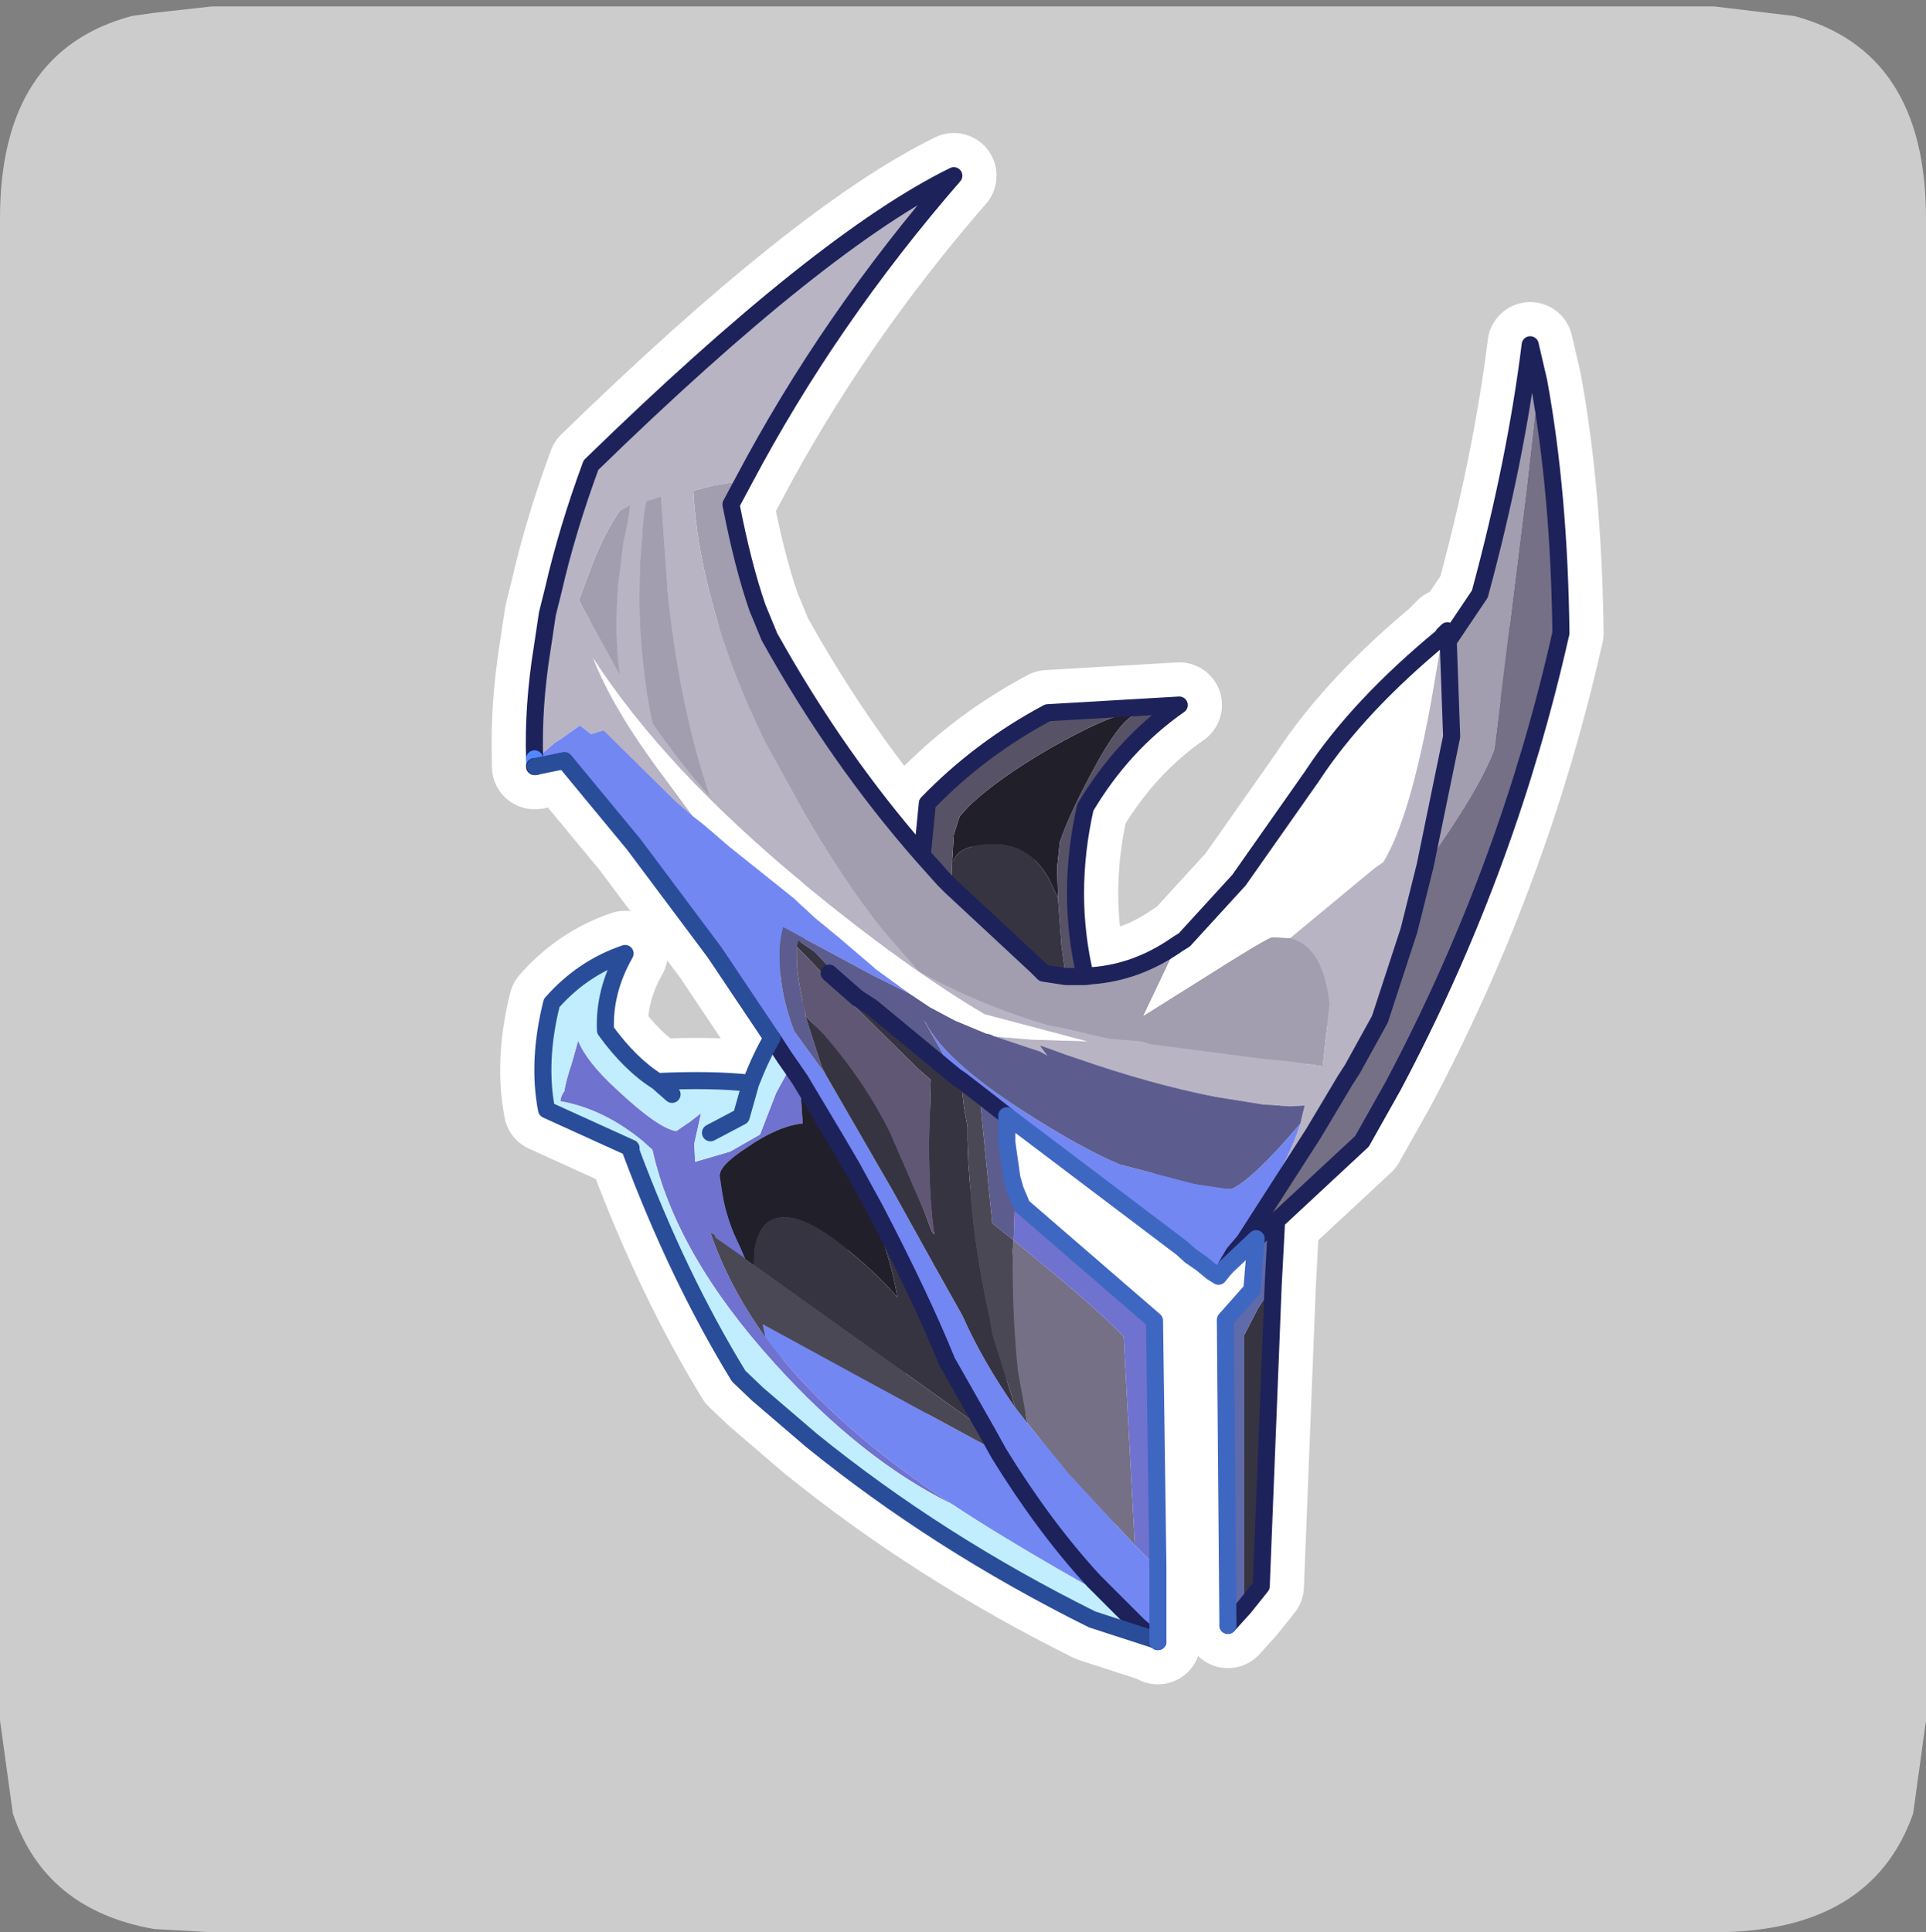 <?xml version="1.0" encoding="UTF-8" standalone="no"?>
<svg xmlns:ffdec="https://www.free-decompiler.com/flash" xmlns:xlink="http://www.w3.org/1999/xlink" ffdec:objectType="frame" height="30.1px" width="30.0px" xmlns="http://www.w3.org/2000/svg">
  <rect width="100%" height="100%" fill="#808080" stroke="none"/>
  <g transform="matrix(1.0, 0.0, 0.0, 1.0, 0.0, 0.0)">
    <use ffdec:characterId="1" height="30.0" transform="matrix(1.0, 0.0, 0.0, 1.0, 0.0, 0.0)" width="30.0" xlink:href="#shape0"/>
    <use ffdec:characterId="5" height="30.0" transform="matrix(1.0, 0.0, 0.0, 1.0, 0.0, 0.1)" width="30.0" xlink:href="#sprite0"/>
  </g>
  <defs>
    <g id="shape0" transform="matrix(1.0, 0.0, 0.0, 1.0, 0.0, 0.0)">
      <path d="M0.0 0.0 L30.0 0.0 30.0 30.0 0.0 30.0 0.0 0.0" fill="#33cc66" fill-opacity="0.0" fill-rule="evenodd" stroke="none"/>
    </g>
    <g id="sprite0" transform="matrix(1.0, 0.0, 0.0, 1.0, 0.0, 0.0)">
      <use ffdec:characterId="2" height="30.0" transform="matrix(1.0, 0.0, 0.0, 1.0, 0.0, 0.0)" width="30.0" xlink:href="#shape1"/>
      <use ffdec:characterId="4" height="90.85" transform="matrix(0.266, 0.0, 0.0, 0.266, 7.662, 1.972)" width="65.1" xlink:href="#sprite1"/>
    </g>
    <g id="shape1" transform="matrix(1.0, 0.0, 0.0, 1.0, 0.0, 0.0)">
      <path d="M27.95 0.15 Q30.0 0.7 30.0 3.3 L30.0 26.7 29.8 28.15 Q29.15 30.0 26.7 30.0 L3.3 30.0 2.4 29.95 Q0.7 29.65 0.2 28.15 L0.0 26.7 0.0 3.3 Q0.0 0.7 2.05 0.15 L2.4 0.1 3.3 0.0 26.7 0.0 27.95 0.15" fill="#cccccc" fill-rule="evenodd" stroke="none"/>
    </g>
    <g id="sprite1" transform="matrix(1.0, 0.0, 0.0, 1.0, -9.25, 8.75)">
      <use ffdec:characterId="3" height="90.85" transform="matrix(1.0, 0.0, 0.0, 1.0, 9.25, -8.75)" width="65.1" xlink:href="#shape2"/>
    </g>
    <g id="shape2" transform="matrix(1.0, 0.0, 0.0, 1.0, -9.25, 8.75)">
      <path d="M70.55 5.8 L69.85 12.0 67.95 27.35 Q67.05 29.75 63.9 34.15 L65.45 26.6 65.25 21.0 67.1 18.25 Q69.2 10.5 70.05 3.65 L70.55 5.8 M49.4 38.75 L47.4 42.95 51.3 40.5 Q54.7 38.35 54.95 38.35 L56.0 38.4 Q57.95 38.9 58.3 42.25 L57.9 45.9 55.75 45.6 54.2 45.45 47.7 44.6 47.65 44.55 47.25 44.45 46.7 44.4 45.4 44.3 42.6 43.65 41.8 43.5 Q37.75 42.3 34.25 40.35 L32.2 38.0 Q29.8 35.0 27.4 30.8 L25.25 26.9 Q23.1 22.5 22.1 18.55 21.2 15.2 21.05 12.2 L22.2 11.9 24.0 11.6 23.25 13.0 Q23.95 16.6 24.8 19.05 L25.5 20.75 Q29.45 27.85 34.45 33.55 L35.7 34.95 35.75 35.0 36.15 35.4 41.15 40.05 41.55 40.45 42.85 40.65 44.0 40.65 44.4 40.6 Q47.05 40.4 49.4 38.75 M18.35 12.8 L19.15 12.55 19.55 18.25 Q20.2 24.45 21.8 29.45 L22.0 30.1 Q20.15 28.0 18.65 25.8 18.3 24.2 18.1 22.25 17.85 19.95 17.9 17.85 17.9 16.35 18.05 14.95 18.1 13.65 18.3 12.8 L18.35 12.8 M16.8 13.35 L17.35 13.05 17.2 14.05 16.95 15.25 16.65 17.65 Q16.45 20.1 16.65 22.25 L16.75 23.0 14.55 19.0 14.35 18.6 15.15 16.45 Q15.85 14.7 16.65 13.5 L16.8 13.35" fill="#a29daf" fill-rule="evenodd" stroke="none"/>
      <path d="M63.9 34.15 Q67.05 29.75 67.95 27.35 L69.85 12.0 70.55 5.8 Q71.75 12.35 71.85 20.55 L71.8 20.75 Q68.8 34.0 62.5 46.15 L62.0 47.1 60.2 50.3 55.2 54.95 54.0 56.0 52.2 57.7 52.7 56.85 53.3 56.15 57.35 49.85 59.2 46.75 59.65 46.05 61.25 43.15 62.95 37.95 63.9 34.15 M40.6 66.8 L40.05 63.75 Q39.7 60.3 39.75 56.65 L39.8 56.1 Q44.9 60.25 46.25 61.75 L46.9 73.95 43.05 69.8 40.6 66.8" fill="#757085" fill-rule="evenodd" stroke="none"/>
      <path d="M65.25 21.0 L65.45 26.6 63.9 34.15 62.95 37.95 61.25 43.15 59.65 46.05 59.2 46.75 57.35 49.85 53.3 56.15 52.9 55.95 53.75 54.7 Q55.85 51.65 56.6 49.25 L56.7 48.8 56.85 48.2 56.0 48.25 54.4 48.15 51.6 47.7 Q47.8 46.95 43.5 45.45 L42.9 45.25 41.8 44.85 41.35 44.7 41.8 45.3 41.35 45.05 38.65 44.15 39.05 44.2 40.85 44.35 44.15 44.45 38.1 42.85 Q33.45 40.1 27.55 35.25 L27.45 35.15 Q19.35 28.45 15.15 21.95 16.3 24.95 19.3 28.95 L21.0 31.25 20.0 30.4 15.8 26.25 15.05 26.45 14.4 25.95 13.2 26.8 12.95 26.95 11.9 27.85 11.75 27.9 Q11.65 24.8 12.2 21.4 L12.5 19.4 12.85 18.0 Q13.65 14.5 15.05 10.7 28.55 -2.45 36.3 -6.25 29.0 2.15 24.0 11.6 L22.2 11.9 21.05 12.2 Q21.2 15.2 22.1 18.55 23.1 22.5 25.25 26.9 L27.4 30.8 Q29.8 35.0 32.2 38.0 L34.25 40.35 Q37.75 42.3 41.8 43.5 L42.6 43.65 45.4 44.3 46.7 44.4 47.25 44.45 47.65 44.55 47.7 44.6 54.2 45.45 55.75 45.6 57.9 45.9 58.3 42.25 Q57.95 38.9 56.0 38.4 L60.95 34.3 61.45 33.95 Q63.0 31.4 64.25 24.55 L64.9 20.75 64.95 20.65 65.2 20.4 65.25 21.0 M16.8 13.35 L16.65 13.5 Q15.85 14.7 15.15 16.45 L14.35 18.6 14.55 19.0 16.75 23.0 16.65 22.25 Q16.45 20.1 16.65 17.65 L16.95 15.25 17.2 14.05 17.35 13.05 16.8 13.35 M18.35 12.8 L18.3 12.8 Q18.1 13.65 18.05 14.95 17.9 16.35 17.9 17.85 17.85 19.95 18.1 22.25 18.3 24.2 18.65 25.8 20.15 28.0 22.0 30.1 L21.8 29.45 Q20.2 24.45 19.55 18.25 L19.15 12.55 18.35 12.8" fill="#b8b4c4" fill-rule="evenodd" stroke="none"/>
      <path d="M64.9 20.75 L64.25 24.55 Q63.0 31.4 61.45 33.95 L60.95 34.3 56.0 38.4 54.95 38.35 Q54.7 38.35 51.3 40.5 L47.4 42.95 49.4 38.75 49.8 38.5 53.0 35.0 57.25 28.95 57.35 28.8 Q60.0 24.8 64.9 20.75 M21.0 31.25 L19.3 28.95 Q16.3 24.95 15.15 21.95 19.35 28.45 27.45 35.15 L27.55 35.25 Q33.45 40.1 38.1 42.85 L44.15 44.45 40.85 44.35 39.05 44.2 38.65 44.15 38.45 44.05 38.2 44.0 36.4 43.25 34.9 42.45 33.7 41.65 31.7 40.2 31.6 40.1 29.55 38.35 28.2 37.25 26.9 36.05 23.15 33.05 21.7 31.8 21.0 31.25 M40.05 51.7 L40.0 50.05 Q45.8 54.8 48.35 57.4 L49.1 57.85 51.3 59.05 51.35 62.1 51.2 68.9 51.1 71.85 Q50.75 72.4 51.0 77.15 L50.95 77.9 49.85 78.35 49.3 78.65 Q49.15 77.2 49.15 75.55 L49.3 71.4 49.4 67.1 49.2 62.25 48.95 59.25 48.85 59.2 47.85 58.65 Q44.7 57.0 43.05 55.75 40.2 53.6 40.05 51.7" fill="#ffffff" fill-rule="evenodd" stroke="none"/>
      <path d="M36.2 33.95 L36.3 32.35 36.5 31.7 36.65 31.25 37.25 30.6 Q38.9 29.05 41.9 27.3 45.45 25.3 46.45 25.3 L47.05 25.3 Q46.15 25.35 44.3 28.85 43.0 31.3 42.5 32.8 L42.45 33.3 42.35 34.25 42.4 36.05 41.8 34.8 Q40.65 32.9 38.7 32.9 37.05 32.9 36.5 33.5 L36.2 33.95 M24.1 57.2 L23.75 56.4 Q23.0 54.9 22.75 53.35 L22.6 52.35 Q22.5 51.75 24.2 50.65 26.0 49.4 27.45 49.25 L27.3 47.0 29.65 50.9 30.55 52.55 31.3 54.05 Q32.55 56.75 33.0 59.45 31.95 58.2 30.2 56.75 27.75 54.7 26.35 54.75 25.4 54.75 24.95 55.6 24.6 56.3 24.6 57.2 L24.6 57.55 24.1 57.2" fill="#211f2a" fill-rule="evenodd" stroke="none"/>
      <path d="M42.4 36.05 L42.35 34.25 42.45 33.3 42.5 32.8 Q43.0 31.3 44.3 28.85 46.15 25.35 47.05 25.3 L46.45 25.3 Q45.45 25.3 41.9 27.3 38.9 29.05 37.25 30.6 L36.65 31.25 36.5 31.7 36.3 32.35 36.2 33.95 36.15 35.4 35.75 35.0 35.7 34.95 34.45 33.55 34.75 30.5 Q37.85 27.3 41.8 25.2 L49.5 24.75 Q46.2 27.05 44.0 30.75 42.85 35.85 44.0 40.65 L42.85 40.65 42.6 38.8 42.4 36.05" fill="#575266" fill-rule="evenodd" stroke="none"/>
      <path d="M36.2 33.95 L36.5 33.5 Q37.05 32.9 38.7 32.9 40.65 32.9 41.8 34.8 L42.4 36.05 42.6 38.8 42.85 40.65 41.55 40.45 41.15 40.05 36.15 35.4 36.2 33.95 M27.3 47.0 L27.3 46.7 29.45 50.3 30.3 51.75 31.7 54.3 Q34.45 59.6 35.9 63.2 L38.2 67.25 36.85 66.3 24.6 57.55 24.6 57.2 Q24.6 56.3 24.95 55.6 25.4 54.75 26.35 54.75 27.75 54.7 30.2 56.75 31.95 58.2 33.0 59.45 32.55 56.75 31.3 54.05 L30.55 52.55 29.65 50.9 27.3 47.0 M27.6 42.95 L28.7 44.05 Q31.05 46.75 32.55 49.75 L34.65 54.6 35.0 55.55 35.15 55.75 35.1 55.3 Q34.85 53.25 34.85 50.35 L34.95 46.7 34.15 46.0 29.45 41.35 27.55 39.35 27.1 38.9 27.2 38.55 28.15 39.2 29.2 40.3 30.0 41.15 30.65 41.9 31.5 42.45 36.4 46.5 36.7 46.7 36.75 47.1 36.9 48.35 37.1 49.45 37.1 50.25 37.15 51.55 37.35 54.25 Q37.7 57.6 38.4 60.6 L38.55 61.55 39.9 65.9 Q38.0 63.2 36.8 60.5 L35.2 57.65 32.7 53.15 28.8 46.4 28.55 45.9 27.6 42.95 M29.2 40.3 L30.65 41.9 29.2 40.3 M53.3 77.6 L53.3 76.25 53.3 69.85 53.3 61.65 54.1 60.1 55.0 58.7 54.3 76.35 53.3 77.6" fill="#373441" fill-rule="evenodd" stroke="none"/>
      <path d="M38.65 44.15 L41.35 45.05 41.8 45.3 41.35 44.7 41.8 44.85 42.9 45.25 43.5 45.45 Q47.8 46.95 51.6 47.7 L54.4 48.15 56.0 48.25 56.85 48.2 56.7 48.8 56.6 49.25 Q53.8 52.55 52.55 53.1 L52.4 53.1 50.4 52.8 46.0 51.65 Q43.75 50.7 40.4 48.55 35.8 45.6 34.65 43.35 L34.55 43.2 34.6 43.3 36.4 46.5 31.5 42.45 30.65 41.9 30.0 41.15 29.2 40.3 28.15 39.2 27.2 38.55 27.1 38.9 27.1 39.55 Q27.1 40.75 27.6 42.75 L27.6 42.95 28.55 45.9 28.8 46.4 26.95 43.85 Q26.1 41.65 26.1 39.6 26.05 38.75 26.3 37.75 L31.5 40.55 33.7 41.65 34.9 42.45 36.4 43.25 38.2 44.0 38.45 44.05 38.65 44.15 M37.8 47.55 L39.4 48.8 39.4 50.35 39.7 52.45 39.9 53.15 39.8 56.1 38.55 55.1 37.8 47.55" fill="#5c5d8e" fill-rule="evenodd" stroke="none"/>
      <path d="M11.75 27.9 L11.9 27.85 12.95 26.95 13.2 26.8 14.4 25.95 15.05 26.45 15.8 26.25 20.0 30.4 21.0 31.25 21.7 31.8 23.15 33.05 26.9 36.05 28.2 37.25 29.55 38.35 31.6 40.1 31.7 40.2 33.7 41.65 31.5 40.55 26.3 37.75 Q26.05 38.75 26.1 39.6 26.1 41.65 26.95 43.85 L28.8 46.4 32.7 53.15 35.2 57.65 36.8 60.5 Q38.0 63.2 39.9 65.9 L40.6 66.8 43.05 69.8 46.9 73.95 48.25 75.3 48.25 79.6 48.1 79.5 47.1 78.65 45.5 77.05 44.6 76.6 Q39.9 73.95 36.8 71.95 L36.2 71.55 35.2 70.9 Q28.75 66.5 25.25 61.75 L25.1 61.0 30.5 63.95 38.15 68.1 38.95 68.6 38.2 67.25 35.9 63.2 Q34.45 59.6 31.7 54.3 L30.3 51.75 29.45 50.3 27.3 46.7 26.75 45.9 26.4 45.4 25.65 44.25 22.3 39.25 17.55 32.9 13.5 28.0 11.8 28.35 11.75 28.35 11.75 27.9 M56.6 49.25 Q55.85 51.65 53.75 54.7 L52.9 55.95 51.4 57.95 50.8 57.45 50.15 57.0 49.65 56.55 39.4 48.8 37.8 47.55 36.7 46.7 36.4 46.5 34.6 43.3 34.55 43.2 34.65 43.35 Q35.8 45.6 40.4 48.55 43.75 50.7 46.0 51.65 L50.4 52.8 52.4 53.1 52.55 53.1 Q53.8 52.55 56.6 49.25 M45.5 77.05 L45.25 76.8 44.5 76.05 Q41.6 72.9 38.95 68.6 41.6 72.9 44.5 76.05 L45.25 76.8 45.5 77.05" fill="#7387f3" fill-rule="evenodd" stroke="none"/>
      <path d="M36.2 71.55 Q30.9 68.95 25.8 63.3 20.0 56.9 18.65 50.8 L18.1 50.3 Q15.8 48.4 13.25 47.95 13.3 47.6 13.5 47.35 13.55 46.85 13.95 45.65 L14.3 44.4 Q14.8 45.65 16.55 47.25 19.0 49.55 20.05 49.7 L20.85 49.15 21.5 48.65 21.1 50.45 21.15 51.5 23.2 50.9 24.95 49.9 25.9 47.45 26.75 45.9 27.3 46.7 27.3 47.0 27.45 49.25 Q26.0 49.4 24.2 50.65 22.5 51.75 22.6 52.35 L22.75 53.35 Q23.0 54.9 23.75 56.4 L24.1 57.2 24.0 57.1 22.35 55.95 22.3 55.8 22.05 55.65 Q23.1 58.75 25.25 61.75 28.75 66.5 35.2 70.9 L36.2 71.55 M39.8 56.1 L39.9 53.15 40.3 54.1 48.05 60.8 48.25 75.3 46.9 73.95 46.25 61.75 Q44.9 60.25 39.8 56.1" fill="#7072d0" fill-rule="evenodd" stroke="none"/>
      <path d="M26.75 45.9 L25.9 47.45 24.95 49.9 23.2 50.9 21.15 51.5 21.1 50.45 21.5 48.65 20.85 49.15 20.05 49.7 Q19.0 49.55 16.55 47.25 14.8 45.65 14.3 44.4 L13.95 45.65 Q13.55 46.85 13.5 47.35 13.3 47.6 13.25 47.95 15.8 48.4 18.1 50.3 L18.65 50.8 Q20.0 56.9 25.8 63.3 30.9 68.95 36.2 71.55 L36.8 71.95 Q39.9 73.95 44.6 76.6 L45.5 77.05 47.1 78.65 48.1 79.5 44.4 78.3 Q35.35 73.8 27.95 67.8 L24.8 65.1 23.7 64.05 Q20.15 58.25 17.4 50.9 L17.4 50.7 12.45 48.45 Q11.9 45.6 12.75 42.2 14.55 40.15 17.05 39.3 15.8 41.5 15.9 43.8 17.35 45.8 18.95 46.8 22.15 46.65 24.4 46.9 25.0 45.35 25.65 44.25 L26.4 45.4 26.75 45.9 M19.8 47.55 L18.95 46.8 19.8 47.55 M22.05 49.8 L23.85 48.85 24.4 46.9 23.85 48.85 22.05 49.8" fill="#c2edfe" fill-rule="evenodd" stroke="none"/>
      <path d="M27.1 38.9 L27.55 39.35 29.45 41.35 34.15 46.0 34.95 46.7 34.85 50.35 Q34.85 53.25 35.1 55.3 L35.15 55.75 35.0 55.55 34.65 54.6 32.55 49.75 Q31.05 46.75 28.7 44.05 L27.6 42.95 27.6 42.75 Q27.1 40.75 27.1 39.55 L27.1 38.9" fill="#5f5774" fill-rule="evenodd" stroke="none"/>
      <path d="M53.3 56.15 L52.7 56.85 52.2 57.7 51.8 58.2 51.4 57.95 52.9 55.95 53.3 56.15 M25.25 61.75 Q23.1 58.75 22.05 55.65 L22.3 55.8 22.35 55.95 24.0 57.1 24.1 57.2 24.6 57.55 36.85 66.3 38.2 67.25 38.95 68.6 38.15 68.1 30.5 63.95 25.1 61.0 25.25 61.75 M39.9 65.9 L38.55 61.55 38.4 60.6 Q37.7 57.6 37.35 54.25 L37.15 51.55 37.1 50.25 37.1 49.45 36.9 48.35 36.75 47.1 36.7 46.7 37.8 47.55 38.55 55.1 39.8 56.1 39.75 56.65 Q39.7 60.3 40.05 63.75 L40.6 66.8 39.9 65.9" fill="#4b4856" fill-rule="evenodd" stroke="none"/>
      <path d="M54.0 56.0 L55.2 54.95 55.0 58.7 54.1 60.1 53.3 61.65 53.3 69.85 53.3 76.25 53.3 77.6 52.35 78.65 52.2 60.75 53.75 59.0 54.0 56.0" fill="#5f6aaa" fill-rule="evenodd" stroke="none"/>
      <path d="M70.55 5.8 L70.05 3.65 Q69.2 10.5 67.1 18.25 L65.25 21.0 65.45 26.6 63.9 34.15 62.95 37.95 61.25 43.15 59.65 46.05 59.2 46.75 57.35 49.85 53.3 56.15 52.7 56.85 52.2 57.7 54.0 56.0 55.2 54.95 60.2 50.3 62.0 47.1 62.5 46.15 Q68.8 34.0 71.8 20.75 L71.85 20.55 Q71.75 12.35 70.55 5.8 M64.9 20.75 Q60.0 24.8 57.35 28.8 L57.25 28.95 53.0 35.0 49.8 38.5 49.4 38.75 Q47.05 40.4 44.4 40.6 L44.0 40.65 Q42.85 35.85 44.0 30.75 46.2 27.05 49.5 24.75 L41.8 25.2 Q37.85 27.3 34.75 30.5 L34.45 33.55 35.7 34.95 35.75 35.0 36.15 35.4 41.15 40.05 41.55 40.45 42.85 40.65 44.0 40.65 M24.0 11.6 Q29.0 2.15 36.3 -6.25 28.55 -2.45 15.05 10.7 13.65 14.5 12.85 18.0 L12.5 19.4 12.2 21.4 Q11.65 24.8 11.75 27.9 L11.75 28.35 11.8 28.35 13.5 28.0 17.55 32.9 22.3 39.25 25.65 44.25 Q25.0 45.35 24.4 46.9 L23.85 48.85 22.05 49.8 M64.9 20.75 L64.95 20.65 65.2 20.4 65.25 21.0 M24.0 11.6 L23.25 13.0 Q23.95 16.6 24.8 19.05 L25.5 20.75 Q29.45 27.85 34.45 33.55 M27.3 46.7 L26.75 45.9 26.4 45.4 25.65 44.25 M18.95 46.8 L19.8 47.55 M48.1 79.5 L44.4 78.3 Q35.35 73.8 27.95 67.8 L24.8 65.1 23.7 64.05 Q20.15 58.25 17.4 50.9 L17.4 50.7 12.45 48.45 Q11.9 45.6 12.75 42.2 14.55 40.15 17.05 39.3 15.8 41.5 15.9 43.8 17.35 45.8 18.95 46.8 22.15 46.65 24.4 46.9 M36.7 46.7 L36.4 46.5 31.5 42.45 30.65 41.9 29.2 40.3 M37.8 47.55 L36.7 46.7 M39.4 48.8 L37.8 47.55 M39.9 53.15 L39.7 52.45 39.4 50.35 39.4 48.8 49.65 56.55 50.15 57.0 50.8 57.45 51.4 57.95 51.8 58.2 52.2 57.7 M39.9 53.15 L40.3 54.1 48.05 60.8 48.25 75.3 48.25 79.6 48.1 79.5 47.1 78.65 45.5 77.05 45.25 76.8 44.5 76.05 Q41.6 72.9 38.95 68.6 L38.2 67.25 35.9 63.2 Q34.45 59.6 31.7 54.3 L30.3 51.75 29.45 50.3 27.3 46.7 M55.0 58.7 L55.2 54.95 M53.3 77.6 L52.35 78.65 52.2 60.75 53.75 59.0 54.0 56.0 M55.0 58.7 L54.3 76.35 53.3 77.6" fill="none" stroke="#ffffff" stroke-linecap="round" stroke-linejoin="round" stroke-width="5.0"/>
      <path d="M65.25 21.0 L67.1 18.25 Q69.2 10.5 70.05 3.65 L70.55 5.8 69.85 12.0 67.95 27.35 Q67.05 29.75 63.9 34.15 L65.45 26.6 65.25 21.0 M24.0 11.6 L23.25 13.0 Q23.95 16.6 24.8 19.05 L25.5 20.75 Q29.45 27.85 34.45 33.55 L35.7 34.95 35.75 35.0 36.15 35.4 41.15 40.05 41.55 40.45 42.85 40.65 44.0 40.65 44.4 40.6 Q47.05 40.4 49.4 38.75 L47.4 42.95 51.3 40.5 Q54.7 38.35 54.95 38.35 L56.0 38.4 Q57.95 38.9 58.3 42.25 L57.9 45.9 55.75 45.6 54.2 45.45 47.7 44.6 47.65 44.55 47.25 44.45 46.7 44.4 45.4 44.3 42.6 43.65 41.8 43.5 Q37.75 42.3 34.25 40.35 L32.2 38.0 Q29.8 35.0 27.4 30.8 L25.25 26.9 Q23.1 22.5 22.1 18.55 21.2 15.2 21.05 12.2 L22.2 11.9 24.0 11.6 M16.95 15.25 L16.65 17.65 Q16.45 20.1 16.65 22.25 L16.75 23.0 14.55 19.0 14.35 18.6 15.15 16.45 Q15.85 14.7 16.65 13.5 L16.8 13.35 17.35 13.05 17.2 14.05 16.95 15.25 M18.3 12.8 L18.35 12.8 19.15 12.55 19.55 18.25 Q20.2 24.45 21.8 29.45 L22.0 30.1 Q20.15 28.0 18.65 25.8 18.3 24.2 18.1 22.25 17.85 19.95 17.9 17.85 17.9 16.35 18.05 14.95 18.1 13.65 18.3 12.8" fill="#a29daf" fill-rule="evenodd" stroke="none"/>
      <path d="M63.9 34.15 Q67.05 29.75 67.95 27.35 L69.85 12.0 70.55 5.8 Q71.75 12.35 71.85 20.55 L71.8 20.75 Q68.8 34.0 62.5 46.15 L62.0 47.1 60.2 50.3 55.2 54.95 54.0 56.0 52.2 57.7 52.7 56.85 53.3 56.15 57.35 49.85 59.2 46.75 59.65 46.05 61.25 43.15 62.95 37.95 63.9 34.15 M40.6 66.8 L40.05 63.75 Q39.7 60.3 39.75 56.65 L39.8 56.1 Q44.9 60.25 46.25 61.75 L46.9 73.95 43.05 69.8 40.6 66.8" fill="#757085" fill-rule="evenodd" stroke="none"/>
      <path d="M49.4 38.75 L49.8 38.5 53.0 35.0 57.25 28.95 57.35 28.8 Q60.0 24.8 64.9 20.75 L64.25 24.55 Q63.0 31.4 61.45 33.95 L60.95 34.3 56.0 38.4 54.95 38.35 Q54.7 38.35 51.3 40.5 L47.4 42.95 49.4 38.75 M21.0 31.25 L19.3 28.95 Q16.3 24.95 15.15 21.95 19.35 28.45 27.45 35.15 L27.55 35.25 Q33.45 40.1 38.1 42.85 L44.15 44.45 40.85 44.35 39.05 44.2 38.65 44.15 38.45 44.05 38.2 44.0 36.4 43.25 34.9 42.45 33.7 41.65 31.7 40.2 31.6 40.1 29.55 38.35 28.2 37.25 26.9 36.05 23.15 33.05 21.7 31.8 21.0 31.25 M43.05 55.75 Q40.2 53.6 40.05 51.7 L40.0 50.05 Q45.8 54.8 48.35 57.4 L49.1 57.85 51.3 59.05 51.35 62.1 51.2 68.9 51.1 71.85 Q50.75 72.4 51.0 77.15 L50.95 77.9 49.85 78.35 49.3 78.65 Q49.15 77.2 49.15 75.55 L49.3 71.4 49.4 67.1 49.2 62.25 48.95 59.25 48.85 59.2 47.85 58.65 Q44.7 57.0 43.05 55.75" fill="#ffffff" fill-rule="evenodd" stroke="none"/>
      <path d="M65.25 21.0 L65.45 26.6 63.9 34.15 62.95 37.95 61.25 43.15 59.65 46.05 59.2 46.75 57.35 49.85 53.3 56.15 52.9 55.95 53.75 54.7 Q55.85 51.65 56.6 49.25 L56.7 48.8 56.85 48.2 56.0 48.25 54.4 48.15 51.6 47.7 Q47.8 46.95 43.5 45.45 L42.9 45.25 41.8 44.85 41.35 44.7 41.8 45.3 41.35 45.05 38.65 44.15 39.05 44.2 40.85 44.35 44.15 44.45 38.1 42.85 Q33.45 40.1 27.55 35.25 L27.45 35.15 Q19.35 28.45 15.15 21.95 16.3 24.95 19.3 28.95 L21.0 31.25 20.0 30.4 15.8 26.25 15.05 26.45 14.4 25.95 13.2 26.8 12.95 26.95 11.9 27.85 11.75 27.9 Q11.65 24.8 12.2 21.4 L12.5 19.4 12.85 18.0 Q13.65 14.5 15.05 10.7 28.55 -2.45 36.3 -6.25 29.0 2.15 24.0 11.6 L22.2 11.9 21.05 12.2 Q21.2 15.2 22.1 18.55 23.1 22.5 25.25 26.9 L27.4 30.8 Q29.8 35.0 32.2 38.0 L34.25 40.35 Q37.75 42.3 41.8 43.5 L42.6 43.65 45.4 44.3 46.7 44.4 47.25 44.45 47.65 44.55 47.7 44.6 54.2 45.45 55.75 45.6 57.9 45.9 58.3 42.25 Q57.95 38.9 56.0 38.4 L60.95 34.3 61.45 33.95 Q63.0 31.4 64.25 24.55 L64.9 20.75 64.95 20.65 65.2 20.4 65.25 21.0 M18.3 12.8 Q18.1 13.65 18.05 14.95 17.9 16.35 17.9 17.85 17.85 19.95 18.1 22.25 18.3 24.2 18.65 25.8 20.15 28.0 22.0 30.1 L21.8 29.45 Q20.2 24.45 19.55 18.25 L19.15 12.55 18.35 12.8 18.3 12.8 M16.95 15.25 L17.2 14.05 17.35 13.05 16.8 13.35 16.65 13.5 Q15.85 14.7 15.15 16.45 L14.35 18.6 14.55 19.0 16.75 23.0 16.65 22.25 Q16.45 20.1 16.65 17.65 L16.95 15.25" fill="#b8b4c4" fill-rule="evenodd" stroke="none"/>
      <path d="M51.4 57.95 L50.8 57.45 50.15 57.0 49.65 56.55 39.4 48.8 37.8 47.55 36.7 46.7 36.4 46.5 34.6 43.3 34.55 43.2 34.65 43.35 Q35.8 45.6 40.4 48.55 43.75 50.7 46.0 51.65 L50.4 52.8 52.4 53.1 52.55 53.1 Q53.8 52.55 56.6 49.25 55.85 51.65 53.75 54.7 L52.9 55.95 51.4 57.95 M48.25 75.3 L48.25 79.6 48.1 79.5 47.1 78.65 45.5 77.05 45.25 76.8 44.5 76.05 Q41.6 72.9 38.95 68.6 41.6 72.9 44.5 76.05 L45.25 76.8 45.5 77.05 44.6 76.6 Q39.9 73.95 36.8 71.95 L36.2 71.55 35.2 70.9 Q28.75 66.5 25.25 61.75 L25.1 61.0 30.5 63.95 38.15 68.1 38.95 68.6 38.2 67.25 35.9 63.2 Q34.45 59.6 31.7 54.3 L30.3 51.75 29.45 50.3 27.3 46.7 26.75 45.9 26.4 45.4 25.65 44.25 22.3 39.25 17.55 32.9 13.5 28.0 11.8 28.35 11.75 28.35 11.75 27.9 11.9 27.85 12.95 26.95 13.2 26.8 14.4 25.95 15.05 26.45 15.8 26.25 20.0 30.4 21.0 31.25 21.7 31.8 23.15 33.05 26.9 36.05 28.2 37.25 29.55 38.35 31.6 40.1 31.7 40.2 33.7 41.65 31.5 40.55 26.3 37.75 Q26.05 38.75 26.1 39.6 26.1 41.65 26.95 43.85 L28.8 46.4 32.7 53.15 35.2 57.65 36.8 60.5 Q38.0 63.2 39.9 65.9 L40.6 66.8 43.05 69.8 46.9 73.95 48.25 75.3" fill="#7387f3" fill-rule="evenodd" stroke="none"/>
      <path d="M39.9 53.15 L40.3 54.1 48.05 60.8 48.25 75.3 46.9 73.95 46.25 61.75 Q44.9 60.25 39.8 56.1 L39.9 53.15 M36.2 71.55 Q30.9 68.95 25.8 63.3 20.0 56.9 18.65 50.8 L18.1 50.3 Q15.8 48.4 13.25 47.95 13.3 47.6 13.5 47.35 13.55 46.85 13.95 45.65 L14.3 44.4 Q14.8 45.65 16.55 47.25 19.0 49.55 20.05 49.7 L20.85 49.15 21.5 48.65 21.1 50.45 21.15 51.5 23.2 50.9 24.95 49.9 25.9 47.45 26.75 45.9 27.3 46.7 27.3 47.0 27.45 49.25 Q26.0 49.4 24.2 50.65 22.5 51.75 22.6 52.35 L22.75 53.35 Q23.0 54.9 23.75 56.4 L24.1 57.2 24.0 57.1 22.35 55.95 22.3 55.8 22.05 55.65 Q23.1 58.75 25.25 61.75 28.75 66.5 35.2 70.9 L36.2 71.55" fill="#7072d0" fill-rule="evenodd" stroke="none"/>
      <path d="M48.1 79.5 L44.4 78.3 Q35.35 73.8 27.95 67.8 L24.8 65.1 23.7 64.05 Q20.15 58.25 17.4 50.9 L17.4 50.7 12.45 48.45 Q11.9 45.6 12.75 42.2 14.55 40.15 17.05 39.3 15.8 41.5 15.9 43.8 17.35 45.8 18.95 46.8 22.15 46.65 24.4 46.9 25.0 45.35 25.65 44.25 L26.4 45.4 26.75 45.9 25.9 47.45 24.95 49.9 23.2 50.9 21.15 51.5 21.1 50.45 21.5 48.65 20.85 49.15 20.05 49.7 Q19.0 49.55 16.55 47.25 14.8 45.65 14.3 44.4 L13.95 45.65 Q13.55 46.85 13.5 47.35 13.3 47.6 13.25 47.95 15.8 48.4 18.1 50.3 L18.65 50.8 Q20.0 56.9 25.8 63.3 30.9 68.95 36.2 71.55 L36.8 71.95 Q39.9 73.95 44.6 76.6 L45.5 77.05 47.1 78.65 48.1 79.5 M19.8 47.55 L18.95 46.8 19.8 47.55 M22.05 49.8 L23.85 48.85 24.4 46.9 23.85 48.85 22.05 49.8" fill="#c2edfe" fill-rule="evenodd" stroke="none"/>
      <path d="M24.1 57.2 L23.75 56.4 Q23.0 54.9 22.75 53.35 L22.6 52.35 Q22.5 51.75 24.2 50.65 26.0 49.4 27.45 49.25 L27.3 47.0 29.65 50.9 30.55 52.55 31.3 54.05 Q32.55 56.75 33.0 59.45 31.95 58.2 30.2 56.75 27.75 54.7 26.35 54.75 25.4 54.75 24.95 55.6 24.6 56.3 24.6 57.2 L24.6 57.55 24.1 57.2 M36.2 33.95 L36.3 32.35 36.5 31.7 36.65 31.25 37.25 30.6 Q38.9 29.05 41.9 27.3 45.45 25.3 46.45 25.3 L47.05 25.3 Q46.15 25.35 44.3 28.85 43.0 31.3 42.5 32.8 L42.45 33.3 42.35 34.25 42.4 36.05 41.8 34.8 Q40.65 32.9 38.7 32.9 37.05 32.9 36.5 33.5 L36.2 33.95" fill="#211f2a" fill-rule="evenodd" stroke="none"/>
      <path d="M34.45 33.55 L34.75 30.5 Q37.85 27.3 41.8 25.2 L49.5 24.75 Q46.2 27.05 44.0 30.75 42.85 35.85 44.0 40.65 L42.85 40.65 42.6 38.8 42.4 36.05 42.35 34.25 42.45 33.3 42.5 32.8 Q43.0 31.3 44.3 28.85 46.15 25.35 47.05 25.3 L46.45 25.3 Q45.45 25.3 41.9 27.3 38.9 29.05 37.25 30.6 L36.65 31.25 36.5 31.7 36.3 32.35 36.2 33.95 36.15 35.4 35.75 35.0 35.7 34.95 34.45 33.55" fill="#575266" fill-rule="evenodd" stroke="none"/>
      <path d="M39.4 48.8 L39.4 50.35 39.7 52.45 39.9 53.15 39.8 56.1 38.55 55.1 37.8 47.55 39.4 48.8 M38.65 44.15 L41.35 45.05 41.8 45.3 41.35 44.7 41.8 44.85 42.9 45.25 43.5 45.45 Q47.8 46.95 51.6 47.7 L54.4 48.15 56.0 48.25 56.85 48.2 56.7 48.8 56.6 49.25 Q53.8 52.55 52.55 53.1 L52.4 53.1 50.4 52.8 46.0 51.65 Q43.75 50.7 40.4 48.55 35.8 45.6 34.65 43.35 L34.55 43.2 34.6 43.3 36.4 46.5 31.5 42.45 30.65 41.9 30.0 41.15 28.15 39.2 27.2 38.55 27.1 38.9 27.1 39.55 Q27.1 40.75 27.6 42.75 L27.6 42.95 28.55 45.9 28.8 46.4 26.95 43.85 Q26.1 41.65 26.1 39.6 26.05 38.75 26.3 37.75 L31.5 40.55 33.7 41.65 34.9 42.45 36.4 43.25 38.2 44.0 38.45 44.05 38.65 44.15" fill="#5c5d8e" fill-rule="evenodd" stroke="none"/>
      <path d="M55.0 58.7 L54.3 76.35 53.3 77.6 53.3 76.25 53.3 69.85 53.3 61.65 54.1 60.1 55.0 58.7 M27.3 47.0 L27.3 46.7 29.45 50.3 30.3 51.75 31.7 54.3 Q34.45 59.6 35.9 63.2 L38.2 67.25 36.85 66.3 24.6 57.55 24.6 57.2 Q24.6 56.3 24.95 55.6 25.4 54.75 26.35 54.75 27.75 54.7 30.2 56.75 31.95 58.2 33.0 59.45 32.55 56.75 31.3 54.05 L30.55 52.55 29.65 50.9 27.3 47.0 M36.2 33.95 L36.5 33.5 Q37.05 32.9 38.7 32.9 40.65 32.9 41.8 34.8 L42.4 36.05 42.6 38.8 42.85 40.65 41.55 40.45 41.15 40.05 36.15 35.4 36.2 33.95 M27.1 38.9 L27.2 38.55 28.15 39.2 30.0 41.15 30.65 41.9 31.5 42.45 36.4 46.5 36.7 46.7 36.75 47.1 36.9 48.35 37.1 49.45 37.1 50.25 37.15 51.55 37.35 54.25 Q37.7 57.6 38.4 60.6 L38.55 61.55 39.9 65.9 Q38.0 63.2 36.8 60.5 L35.2 57.65 32.7 53.15 28.8 46.4 28.55 45.9 27.6 42.95 28.7 44.05 Q31.05 46.75 32.55 49.75 L34.65 54.6 35.0 55.55 35.15 55.75 35.1 55.3 Q34.85 53.25 34.85 50.35 L34.95 46.7 34.15 46.0 29.45 41.35 27.55 39.35 27.1 38.9 M29.0 40.45 L30.65 41.9 29.0 40.45" fill="#373441" fill-rule="evenodd" stroke="none"/>
      <path d="M27.6 42.95 L27.6 42.75 Q27.1 40.75 27.1 39.55 L27.1 38.9 27.55 39.35 29.45 41.35 34.15 46.0 34.95 46.7 34.85 50.35 Q34.85 53.25 35.1 55.3 L35.15 55.75 35.0 55.55 34.65 54.6 32.55 49.75 Q31.05 46.75 28.7 44.05 L27.6 42.95" fill="#5f5774" fill-rule="evenodd" stroke="none"/>
      <path d="M52.2 57.7 L51.8 58.2 51.4 57.95 52.9 55.95 53.3 56.15 52.7 56.85 52.2 57.7 M25.25 61.75 Q23.1 58.75 22.05 55.65 L22.3 55.8 22.35 55.95 24.0 57.1 24.1 57.2 24.6 57.55 36.85 66.3 38.2 67.25 38.95 68.6 38.15 68.1 30.5 63.95 25.1 61.0 25.25 61.75 M36.7 46.7 L37.8 47.55 38.55 55.1 39.8 56.1 39.75 56.65 Q39.7 60.3 40.05 63.75 L40.6 66.8 39.9 65.9 38.55 61.55 38.4 60.6 Q37.7 57.6 37.35 54.25 L37.15 51.55 37.1 50.25 37.1 49.45 36.9 48.35 36.75 47.1 36.7 46.7" fill="#4b4856" fill-rule="evenodd" stroke="none"/>
      <path d="M55.2 54.95 L55.0 58.7 54.1 60.1 53.3 61.65 53.3 69.85 53.3 76.25 53.3 77.6 52.35 78.65 52.2 60.75 53.75 59.0 54.0 56.0 55.2 54.95" fill="#5f6aaa" fill-rule="evenodd" stroke="none"/>
      <path d="M70.55 5.8 L70.05 3.65 Q69.2 10.5 67.1 18.25 L65.25 21.0 65.45 26.6 63.9 34.15 62.95 37.95 61.25 43.15 59.65 46.05 59.2 46.75 57.35 49.85 53.3 56.15 52.7 56.85 52.2 57.7 M70.55 5.8 Q71.75 12.35 71.85 20.55 L71.8 20.75 Q68.8 34.0 62.5 46.15 L62.0 47.1 60.2 50.3 55.2 54.95 55.0 58.7 54.3 76.35 53.3 77.6 52.35 78.65 M48.25 79.6 L48.1 79.5 47.1 78.65 45.5 77.05 45.25 76.8 44.5 76.05 Q41.6 72.9 38.95 68.6 L38.2 67.25 35.9 63.2 Q34.45 59.6 31.7 54.3 L30.3 51.75 29.45 50.3 27.3 46.7 26.75 45.9 26.4 45.4 25.65 44.25 M11.75 27.9 Q11.65 24.8 12.2 21.4 L12.5 19.4 12.85 18.0 Q13.65 14.5 15.05 10.7 28.55 -2.45 36.3 -6.25 29.0 2.15 24.0 11.6 L23.25 13.0 Q23.95 16.6 24.8 19.05 L25.5 20.75 Q29.45 27.85 34.45 33.55 L34.75 30.5 Q37.85 27.3 41.8 25.2 L49.5 24.75 Q46.2 27.05 44.0 30.75 42.85 35.85 44.0 40.65 L44.4 40.6 Q47.05 40.4 49.4 38.75 L49.8 38.5 53.0 35.0 57.25 28.95 57.35 28.8 Q60.0 24.8 64.9 20.75 L64.95 20.65 65.2 20.4 65.25 21.0 M42.85 40.65 L44.0 40.65 M30.65 41.9 L31.5 42.45 36.4 46.5 36.7 46.7 37.8 47.55 39.4 48.8 M30.65 41.9 L29.0 40.45 M36.15 35.4 L35.75 35.0 35.7 34.95 34.45 33.55 M42.85 40.65 L41.55 40.45 41.15 40.05 36.15 35.4 M54.0 56.0 L55.2 54.95" fill="none" stroke="#1d225b" stroke-linecap="round" stroke-linejoin="round" stroke-width="1.0"/>
      <path d="M11.75 28.35 L11.75 27.9" fill="none" stroke="#5187ff" stroke-linecap="round" stroke-linejoin="round" stroke-width="1.0"/>
      <path d="M11.8 28.35 L11.75 28.35" fill="none" stroke="#29233c" stroke-linecap="round" stroke-linejoin="round" stroke-width="1.0"/>
      <path d="M48.1 79.5 L44.4 78.3 Q35.35 73.8 27.95 67.8 L24.8 65.1 23.7 64.05 Q20.15 58.25 17.4 50.9 L17.4 50.7 12.45 48.45 Q11.9 45.6 12.75 42.2 14.55 40.15 17.05 39.3 15.8 41.5 15.9 43.8 17.35 45.8 18.95 46.8 22.15 46.65 24.4 46.9 25.0 45.35 25.65 44.25 L22.3 39.25 17.55 32.9 13.5 28.0 11.8 28.35 M24.4 46.9 L23.85 48.85 22.05 49.8 M18.95 46.8 L19.8 47.55" fill="none" stroke="#2a4d9a" stroke-linecap="round" stroke-linejoin="round" stroke-width="1.0"/>
      <path d="M52.35 78.65 L52.2 60.75 53.75 59.0 54.0 56.0 52.2 57.7 51.8 58.2 51.4 57.95 50.8 57.45 50.15 57.0 49.65 56.55 39.4 48.8 39.4 50.35 39.7 52.45 39.9 53.15 40.3 54.1 48.05 60.8 48.25 75.3 48.25 79.6" fill="none" stroke="#3e67c2" stroke-linecap="round" stroke-linejoin="round" stroke-width="1.0"/>
    </g>
  </defs>
</svg>
